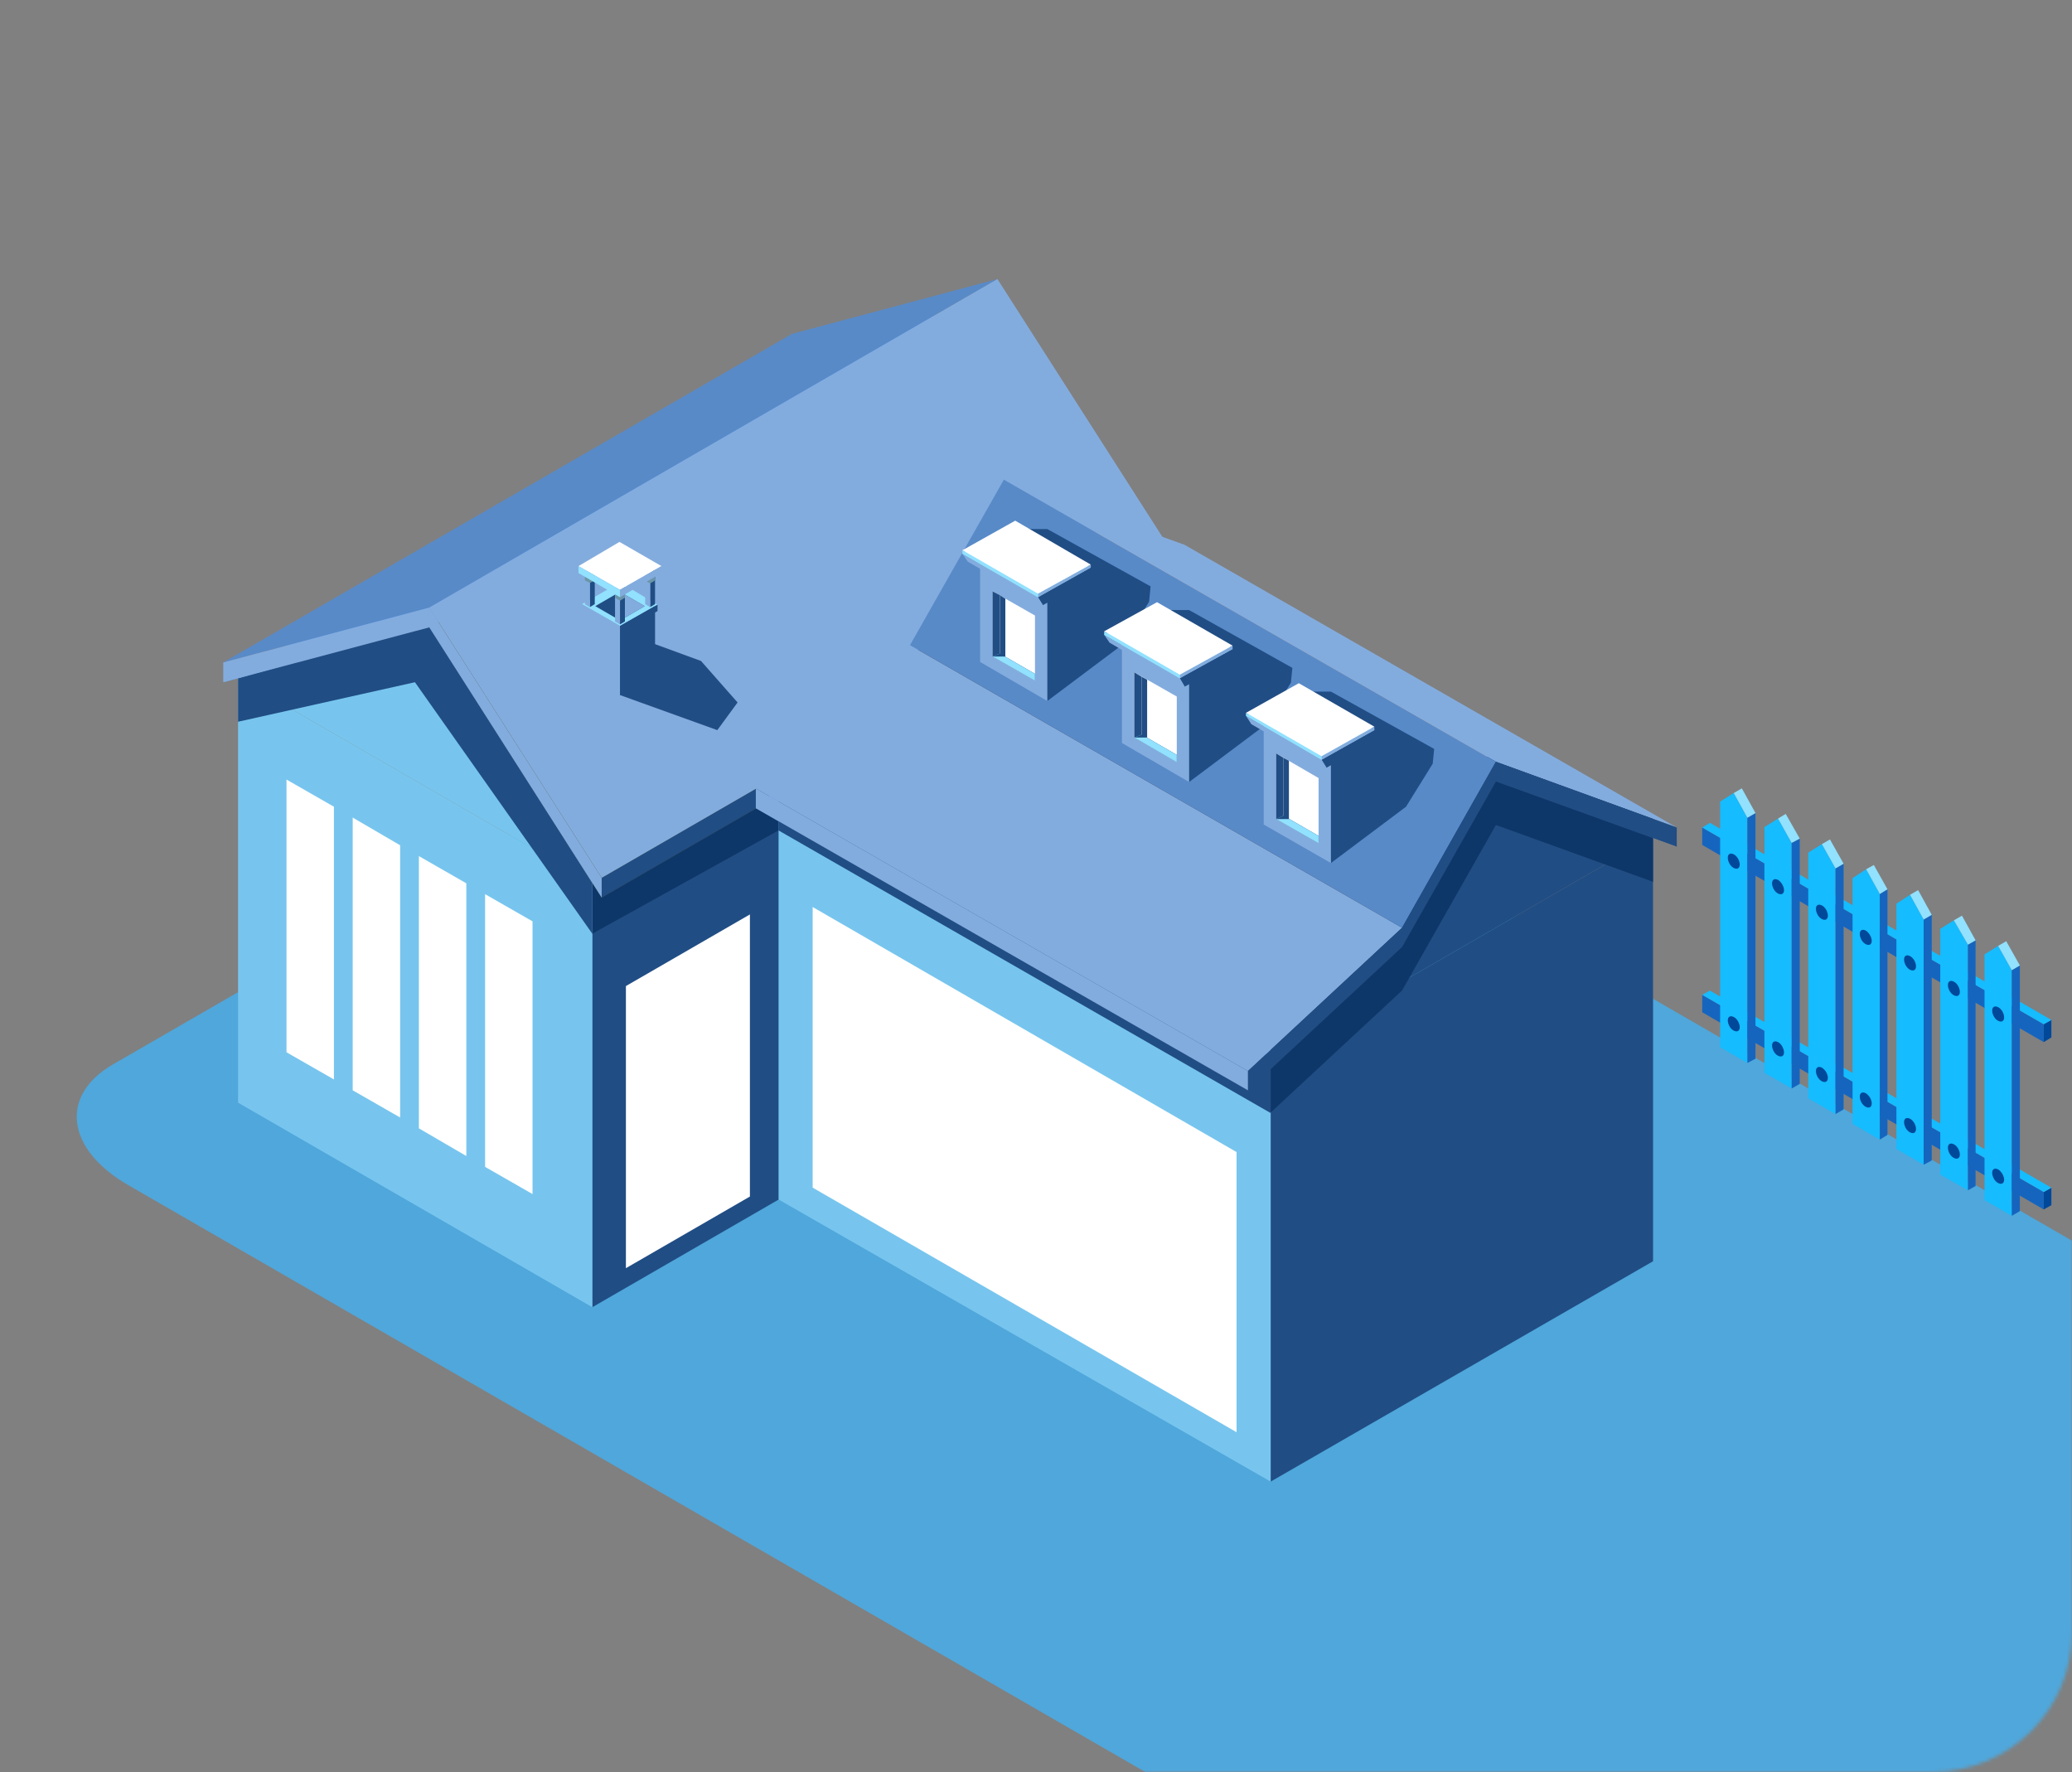 <svg width="594" height="508" viewBox="0 0 594 508" fill="none" xmlns="http://www.w3.org/2000/svg">
<rect x="0" y="0" width="594" height="508" fill="#808080" stroke="none"/>
<mask id="mask0_1309_2799" style="mask-type:alpha" maskUnits="userSpaceOnUse" x="0" y="0" width="594" height="508">
<rect width="594" height="508" rx="40" fill="#F8FBFF"/>
</mask>
<g mask="url(#mask0_1309_2799)">
<path d="M704.802 451.729L508.531 565H427.117L36.65 339.679C18.951 329.426 16.998 314.046 32.378 305.136L241.709 184.298C256.967 175.509 283.698 176.608 301.396 186.739L700.53 417.186C718.228 427.439 720.059 442.941 704.802 451.729Z" fill="#4FA7DB"/>
</g>
<path d="M169.803 253.079L68.25 194.442L231.273 100.396L332.825 159.033L169.803 253.079Z" fill="#77C5EE"/>
<path d="M169.803 374.744V253.079L332.825 159.033V280.556L169.803 374.744Z" fill="#204D84"/>
<path d="M214.984 343.017L179.434 363.554V282.68L214.984 262.143V343.017Z" fill="white"/>
<path d="M68.25 316.107V194.442L169.803 253.079V374.744L68.25 316.107Z" fill="#77C5EE"/>
<path d="M82.131 223.477V301.66L95.728 309.45V231.267L82.131 223.477Z" fill="white"/>
<path d="M101.111 234.383V312.566L114.708 320.355V242.314L101.111 234.383Z" fill="white"/>
<path d="M120.09 245.43V323.472L133.687 331.403V253.22L120.09 245.43Z" fill="white"/>
<path d="M139.068 256.336V334.519L152.665 342.309V264.126L139.068 256.336Z" fill="white"/>
<path d="M364.268 303.217L223.199 222.202L332.825 158.891L473.894 239.906L364.268 303.217Z" fill="#204D84"/>
<path d="M364.268 424.741V303.217L473.894 239.906V361.571L364.268 424.741Z" fill="#204D84"/>
<path d="M223.199 343.867V222.202L364.268 303.217V424.741L223.199 343.867Z" fill="#77C5EE"/>
<path d="M354.496 410.577L232.973 340.468V260.019L354.496 330.27V410.577Z" fill="white"/>
<path d="M169.803 267.667L223.199 238.065V226.168L169.803 252.087V267.667Z" fill="#0E3769"/>
<path d="M64 195.574L123.062 179.853L285.943 85.665L227.023 101.387L64 195.574Z" fill="#5598E9"/>
<path d="M172.493 257.328L123.062 179.853L285.943 85.665L335.516 163.14L172.493 257.328Z" fill="#3F461D"/>
<path d="M335.515 157.475V163.14L172.492 257.328V251.662L335.515 157.475Z" fill="#204D84"/>
<path d="M68.248 206.905L118.954 195.575L169.801 267.667V253.079L122.778 179.145L68.248 194.441V206.905Z" fill="#204D84"/>
<path d="M64 189.909L123.062 174.188L285.943 80L227.023 95.722L64 189.909Z" fill="#588AC8"/>
<path d="M172.493 251.662L123.062 174.188L285.943 80L335.516 157.475L172.493 251.662Z" fill="#83ACDE"/>
<path d="M177.736 199.257L205.639 209.313L211.446 201.382L200.965 189.484L177.736 180.986V199.257Z" fill="#204D84"/>
<path d="M177.734 179.57L167.678 173.763L177.734 167.955L187.79 173.763L177.734 179.57Z" fill="#83ACDE"/>
<path d="M177.734 179.428L166.828 173.196L177.734 166.964L188.498 173.338L177.734 179.428Z" fill="#91E1FF"/>
<path d="M177.734 181.411L188.499 175.179V173.338L177.734 179.428V181.411Z" fill="#204D84"/>
<path d="M166.828 175.179L177.734 181.411V179.428L166.828 173.196V175.179Z" fill="#83ACDE"/>
<path d="M184.816 173.762L177.734 177.87L170.652 173.762L177.734 169.655L184.816 173.762Z" fill="#204D84"/>
<path d="M184.818 173.762L177.736 177.87V169.655L184.818 173.762Z" fill="#83ACDE"/>
<path d="M177.736 199.257L187.792 193.45V173.763L177.736 179.57V199.257Z" fill="#204D84"/>
<path d="M167.678 183.677L177.734 199.257V179.57L167.678 173.763V183.677Z" fill="#83ACDE"/>
<path d="M177.735 169.089L176.318 168.239L177.735 167.531L179.151 168.239L177.735 169.089Z" fill="#83ACDE"/>
<path d="M177.734 179.003L179.151 178.154V168.239L177.734 169.089V179.003Z" fill="#204D84"/>
<path d="M176.318 178.154L177.735 179.003V169.089L176.318 168.239V178.154Z" fill="#83ACDE"/>
<path d="M177.737 168.097L179.153 168.805V171.355L177.737 172.205L176.32 171.355V168.805L177.737 168.097Z" fill="#6A95A8"/>
<path d="M186.375 164.132L184.959 163.282L186.375 162.432L187.792 163.282L186.375 164.132Z" fill="#83ACDE"/>
<path d="M186.375 174.046L187.791 173.196V163.282L186.375 164.131V174.046Z" fill="#204D84"/>
<path d="M184.959 173.196L186.375 174.046V164.131L184.959 163.282V173.196Z" fill="#83ACDE"/>
<path d="M187.792 164.273V166.398L186.375 167.247L184.959 166.539V163.848L185.95 163.282L187.792 164.273Z" fill="#6A95A8"/>
<path d="M169.094 164.132L167.678 163.282L169.094 162.432L170.51 163.282L169.094 164.132Z" fill="#83ACDE"/>
<path d="M169.094 174.046L170.51 173.196V163.282L169.094 164.131V174.046Z" fill="#204D84"/>
<path d="M167.678 173.196L169.094 174.046V164.131L167.678 163.282V173.196Z" fill="#83ACDE"/>
<path d="M170.512 163.848V166.398L169.096 167.106L167.68 166.398V164.273L169.379 163.14L170.512 163.848Z" fill="#6A95A8"/>
<path d="M177.735 169.089L165.838 162.29L177.594 155.35L189.633 162.29L177.735 169.089Z" fill="white"/>
<path d="M177.736 171.213L189.634 164.273V162.29L177.736 169.089V171.213Z" fill="#83ACDE"/>
<path d="M165.838 164.273L177.735 171.213V169.089L165.838 162.29V164.273Z" fill="#91E1FF"/>
<path d="M357.751 312.565L216.682 231.692L260.872 190.617L401.941 271.491L357.751 312.565Z" fill="#5598E9"/>
<path d="M339.622 161.865L287.783 143.028L428.852 224.043L480.691 242.739L339.622 161.865Z" fill="#DDB79B"/>
<path d="M428.853 224.043L401.942 271.491L260.873 190.617L287.784 143.028L428.853 224.043Z" fill="#433E44"/>
<path d="M364.268 319.081V302.934L223.199 222.061V238.065L364.268 319.081Z" fill="#204D84"/>
<path d="M473.894 252.795V234.666L428.853 212.571L401.943 260.16L364.268 295.003V318.939L401.943 283.955L428.853 236.507L473.894 252.795Z" fill="#0E3769"/>
<path d="M357.751 307.042L216.682 226.026L260.872 184.952L401.941 265.967L357.751 307.042Z" fill="#83ACDE"/>
<path d="M339.622 156.2L287.783 137.504L428.852 218.378L480.691 237.215L339.622 156.2Z" fill="#83ACDE"/>
<path d="M428.853 218.378L401.942 265.967L260.873 184.952L287.784 137.504L428.853 218.378Z" fill="#588AC8"/>
<path d="M123.062 174.188V179.853L64 195.575V189.909L123.062 174.188Z" fill="#83ACDE"/>
<path d="M123.062 174.188V179.853L172.493 257.328V251.662L123.062 174.188Z" fill="#83ACDE"/>
<path d="M480.694 242.739V237.215L428.855 218.378L401.944 265.967L357.754 307.042V312.565L401.944 271.491L428.855 224.043L480.694 242.739Z" fill="#204D84"/>
<path d="M357.751 312.566V307.042L216.682 226.026V231.692L357.751 312.566Z" fill="#83ACDE"/>
<path d="M300.248 200.957L321.777 184.81L329.425 172.488L329.85 168.097L300.248 151.668H290.617L293.308 177.304L300.248 200.957Z" fill="#204D84"/>
<path d="M310.023 167.389V183.819L300.25 200.957V171.921L310.023 167.389Z" fill="#204D84"/>
<path d="M300.247 200.957L280.984 189.768V160.732L300.247 171.922V200.957Z" fill="#83ACDE"/>
<path d="M297.557 171.213L275.887 158.749L291.042 150.251L312.712 162.715L297.557 171.213Z" fill="#91E1FF"/>
<path d="M297.557 170.222L275.887 157.758L291.042 149.26L312.712 161.865L297.557 170.222Z" fill="white"/>
<path d="M298.973 173.479L310.021 167.389L312.712 162.715L297.557 171.213L298.973 173.479Z" fill="#204D84"/>
<path d="M275.887 158.749L277.445 161.016L298.973 173.479L297.557 171.213L275.887 158.749Z" fill="#83ACDE"/>
<path d="M297.557 171.213V170.222L312.712 161.865V162.715L297.557 171.213Z" fill="#83ACDE"/>
<path d="M297.557 171.213V170.222L275.887 157.758V158.749L297.557 171.213Z" fill="#91E1FF"/>
<path d="M282.686 189.343V166.256L298.549 175.321V198.407L282.686 189.343Z" fill="#83ACDE"/>
<path d="M284.527 169.514V188.21L296.708 195.15V176.454L284.527 169.514Z" fill="white"/>
<path d="M286.652 170.647V187.36L296.708 193.167V195.15L284.527 188.21V169.514L286.652 170.647Z" fill="#204D84"/>
<path d="M286.652 187.36L284.527 188.21L296.708 195.15V193.167L286.652 187.36Z" fill="#91E1FF"/>
<path d="M284.527 188.209H288.21V171.638L286.652 170.647V187.36L284.527 188.209Z" fill="#204D84"/>
<path d="M340.899 224.185L362.427 208.039L370.076 195.716L370.501 191.467L340.899 174.896H331.268L333.959 200.532L340.899 224.185Z" fill="#204D84"/>
<path d="M350.671 190.759V207.189L340.898 224.185V195.15L350.671 190.759Z" fill="#204D84"/>
<path d="M340.897 224.185L321.635 212.996V183.96L340.897 195.15V224.185Z" fill="#83ACDE"/>
<path d="M338.207 194.441L316.537 181.978L331.692 173.479L353.362 186.085L338.207 194.441Z" fill="#91E1FF"/>
<path d="M338.207 193.45L316.537 180.986L331.692 172.63L353.362 185.093L338.207 193.45Z" fill="white"/>
<path d="M339.623 196.849L350.671 190.759L353.362 186.085L338.207 194.442L339.623 196.849Z" fill="#204D84"/>
<path d="M316.537 181.977L318.095 184.244L339.624 196.849L338.207 194.441L316.537 181.977Z" fill="#83ACDE"/>
<path d="M338.207 194.442V193.45L353.362 185.094V186.085L338.207 194.442Z" fill="#83ACDE"/>
<path d="M338.207 194.442V193.45L316.537 180.986V181.978L338.207 194.442Z" fill="#91E1FF"/>
<path d="M323.336 212.571V189.484L339.199 198.691V221.636L323.336 212.571Z" fill="#83ACDE"/>
<path d="M325.178 192.742V211.438L337.358 218.52V199.682L325.178 192.742Z" fill="white"/>
<path d="M327.302 194.017V210.588L337.358 216.395V218.52L325.178 211.438V192.742L327.302 194.017Z" fill="#204D84"/>
<path d="M327.302 210.588L325.178 211.438L337.358 218.52V216.395L327.302 210.588Z" fill="#91E1FF"/>
<path d="M325.178 211.438H328.86V194.867L327.302 194.017V210.588L325.178 211.438Z" fill="#204D84"/>
<path d="M381.547 247.413L403.076 231.267L410.724 218.944L411.149 214.695L381.547 198.266H371.916L374.607 223.76L381.547 247.413Z" fill="#204D84"/>
<path d="M391.318 213.987V230.417L381.545 247.413V218.378L391.318 213.987Z" fill="#204D84"/>
<path d="M381.544 247.413L362.281 236.366V207.33L381.544 218.378V247.413Z" fill="#83ACDE"/>
<path d="M378.854 217.811L357.184 205.206L372.339 196.849L394.009 209.313L378.854 217.811Z" fill="#91E1FF"/>
<path d="M378.854 216.82L357.184 204.356L372.339 195.858L394.009 208.322L378.854 216.82Z" fill="white"/>
<path d="M380.27 220.077L391.317 213.987L394.009 209.313L378.854 217.811L380.27 220.077Z" fill="#204D84"/>
<path d="M357.184 205.206L358.742 207.613L380.27 220.077L378.854 217.811L357.184 205.206Z" fill="#83ACDE"/>
<path d="M378.854 217.811V216.82L394.009 208.322V209.313L378.854 217.811Z" fill="#83ACDE"/>
<path d="M378.854 217.811V216.82L357.184 204.356V205.206L378.854 217.811Z" fill="#91E1FF"/>
<path d="M363.984 235.799V212.854L379.848 221.919V245.005L363.984 235.799Z" fill="#83ACDE"/>
<path d="M365.826 215.97V234.808L378.007 241.748V223.052L365.826 215.97Z" fill="white"/>
<path d="M367.951 217.245V233.816L378.007 239.623V241.748L365.826 234.808V215.97L367.951 217.245Z" fill="#204D84"/>
<path d="M367.951 233.816L365.826 234.808L378.007 241.748V239.623L367.951 233.816Z" fill="#91E1FF"/>
<path d="M365.826 234.808H369.509V218.095L367.951 217.245V233.816L365.826 234.808Z" fill="#204D84"/>
<path d="M585.891 298.747L488 242.234V237.229L585.891 293.621V298.747Z" fill="#1565BE"/>
<path d="M585.893 298.747L588.09 297.405V292.4L585.893 293.621V298.747Z" fill="#004899"/>
<path d="M588.089 292.4L585.891 293.621L488 237.229L490.197 235.887L588.089 292.4Z" fill="#15BCFF"/>
<path d="M585.891 346.716L488 290.203V285.199L585.891 341.712V346.716Z" fill="#1565BE"/>
<path d="M585.893 346.716L588.09 345.496V340.491L585.893 341.712V346.716Z" fill="#004899"/>
<path d="M588.089 340.491L585.891 341.712L488 285.199L490.197 283.978L588.089 340.491Z" fill="#15BCFF"/>
<path d="M500.939 304.728L493.127 300.212V229.784L497.033 227.343L500.939 234.422V304.728Z" fill="#15BCFF"/>
<path d="M500.939 304.728L503.259 303.508V233.079L500.939 234.422V304.728Z" fill="#1565BE"/>
<path d="M500.939 234.422L503.258 233.079L499.352 226L497.033 227.343L500.939 234.422Z" fill="#91E1FF"/>
<path d="M498.742 247.849C498.742 248.947 498.01 249.313 497.033 248.825C496.057 248.337 495.324 246.994 495.324 245.896C495.324 244.797 496.057 244.431 497.033 244.919C498.01 245.407 498.742 246.75 498.742 247.849Z" fill="#004899"/>
<path d="M498.742 294.475C498.742 295.574 498.01 295.94 497.033 295.452C496.057 294.963 495.324 293.621 495.324 292.522C495.324 291.424 496.057 291.058 497.033 291.546C498.01 292.034 498.742 293.377 498.742 294.475Z" fill="#004899"/>
<path d="M513.632 312.052L505.82 307.535V237.107L509.726 234.666L513.632 241.624V312.052Z" fill="#15BCFF"/>
<path d="M513.633 312.052L515.952 310.709V240.403L513.633 241.624V312.052Z" fill="#1565BE"/>
<path d="M513.632 241.624L515.952 240.403L511.924 233.323L509.727 234.666L513.632 241.624Z" fill="#91E1FF"/>
<path d="M511.435 255.172C511.435 256.271 510.703 256.637 509.726 256.149C508.75 255.66 508.018 254.318 508.018 253.219C508.018 252.121 508.75 251.754 509.726 252.243C510.581 252.731 511.435 254.074 511.435 255.172Z" fill="#004899"/>
<path d="M511.435 301.677C511.435 302.775 510.703 303.141 509.726 302.653C508.75 302.165 508.018 300.822 508.018 299.724C508.018 298.625 508.75 298.259 509.726 298.747C510.703 299.235 511.435 300.7 511.435 301.677Z" fill="#004899"/>
<path d="M526.204 319.375L518.393 314.859V244.431L522.298 241.99L526.204 248.947V319.375Z" fill="#15BCFF"/>
<path d="M526.205 319.375L528.524 318.033V247.604L526.205 248.947V319.375Z" fill="#1565BE"/>
<path d="M526.205 248.947L528.524 247.604L524.618 240.647L522.299 241.99L526.205 248.947Z" fill="#91E1FF"/>
<path d="M524.007 262.496C524.007 263.594 523.275 263.96 522.299 263.472C521.322 262.984 520.59 261.641 520.59 260.543C520.59 259.444 521.322 259.078 522.299 259.566C523.275 260.054 524.007 261.397 524.007 262.496Z" fill="#004899"/>
<path d="M524.007 309C524.007 310.099 523.275 310.465 522.299 309.977C521.322 309.488 520.59 308.146 520.59 307.047C520.59 305.949 521.322 305.583 522.299 306.071C523.275 306.681 524.007 307.902 524.007 309Z" fill="#004899"/>
<path d="M538.9 326.699L531.088 322.183V251.754L534.994 249.191L538.9 256.271V326.699Z" fill="#15BCFF"/>
<path d="M538.9 326.699L541.097 325.356V254.928L538.9 256.271V326.699Z" fill="#1565BE"/>
<path d="M538.9 256.271L541.097 254.928L537.191 247.971L534.994 249.191L538.9 256.271Z" fill="#91E1FF"/>
<path d="M536.582 269.697C536.582 270.796 535.849 271.162 534.873 270.674C533.896 270.185 533.164 268.843 533.164 267.744C533.164 266.646 533.896 266.279 534.873 266.768C535.849 267.378 536.582 268.721 536.582 269.697Z" fill="#004899"/>
<path d="M536.582 316.324C536.582 317.422 535.849 317.788 534.873 317.3C533.896 316.812 533.164 315.469 533.164 314.371C533.164 313.272 533.896 312.906 534.873 313.394C535.849 314.005 536.582 315.225 536.582 316.324Z" fill="#004899"/>
<path d="M551.472 333.9L543.66 329.384V259.078L547.566 256.515L551.472 263.594V333.9Z" fill="#15BCFF"/>
<path d="M551.473 333.9L553.792 332.68V262.252L551.473 263.594V333.9Z" fill="#1565BE"/>
<path d="M551.472 263.594L553.791 262.252L549.886 255.172L547.566 256.515L551.472 263.594Z" fill="#91E1FF"/>
<path d="M549.275 277.021C549.275 278.119 548.543 278.486 547.566 277.997C546.59 277.509 545.857 276.166 545.857 275.068C545.857 273.969 546.59 273.603 547.566 274.091C548.543 274.58 549.275 275.922 549.275 277.021Z" fill="#004899"/>
<path d="M549.275 323.648C549.275 324.746 548.543 325.112 547.566 324.624C546.59 324.136 545.857 322.793 545.857 321.695C545.857 320.596 546.59 320.23 547.566 320.718C548.543 321.206 549.275 322.549 549.275 323.648Z" fill="#004899"/>
<path d="M564.164 341.224L556.23 336.708V266.28L560.136 263.838L564.164 270.796V341.224Z" fill="#15BCFF"/>
<path d="M564.164 341.224L566.361 340.003V269.575L564.164 270.796V341.224Z" fill="#1565BE"/>
<path d="M564.165 270.796L566.362 269.575L562.456 262.496L560.137 263.838L564.165 270.796Z" fill="#91E1FF"/>
<path d="M561.845 284.344C561.845 285.443 561.113 285.809 560.137 285.321C559.16 284.833 558.428 283.49 558.428 282.391C558.428 281.293 559.16 280.927 560.137 281.415C561.113 281.903 561.845 283.246 561.845 284.344Z" fill="#004899"/>
<path d="M561.845 330.971C561.845 332.07 561.113 332.436 560.137 331.947C559.16 331.459 558.428 330.117 558.428 329.018C558.428 327.92 559.16 327.553 560.137 328.042C561.113 328.53 561.845 329.872 561.845 330.971Z" fill="#004899"/>
<path d="M576.736 348.547L568.924 344.031V273.603L572.83 271.162L576.736 278.119V348.547Z" fill="#15BCFF"/>
<path d="M576.736 348.547L579.055 347.205V276.777L576.736 278.119V348.547Z" fill="#1565BE"/>
<path d="M576.736 278.119L579.055 276.777L575.149 269.819L572.83 271.162L576.736 278.119Z" fill="#91E1FF"/>
<path d="M574.539 291.668C574.539 292.766 573.806 293.133 572.83 292.644C571.853 292.156 571.121 290.813 571.121 289.715C571.121 288.616 571.853 288.25 572.83 288.738C573.806 289.227 574.539 290.569 574.539 291.668Z" fill="#004899"/>
<path d="M574.539 338.172C574.539 339.271 573.806 339.637 572.83 339.149C571.853 338.661 571.121 337.318 571.121 336.219C571.121 335.121 571.853 334.755 572.83 335.243C573.806 335.853 574.539 337.196 574.539 338.172Z" fill="#004899"/>
</svg>
